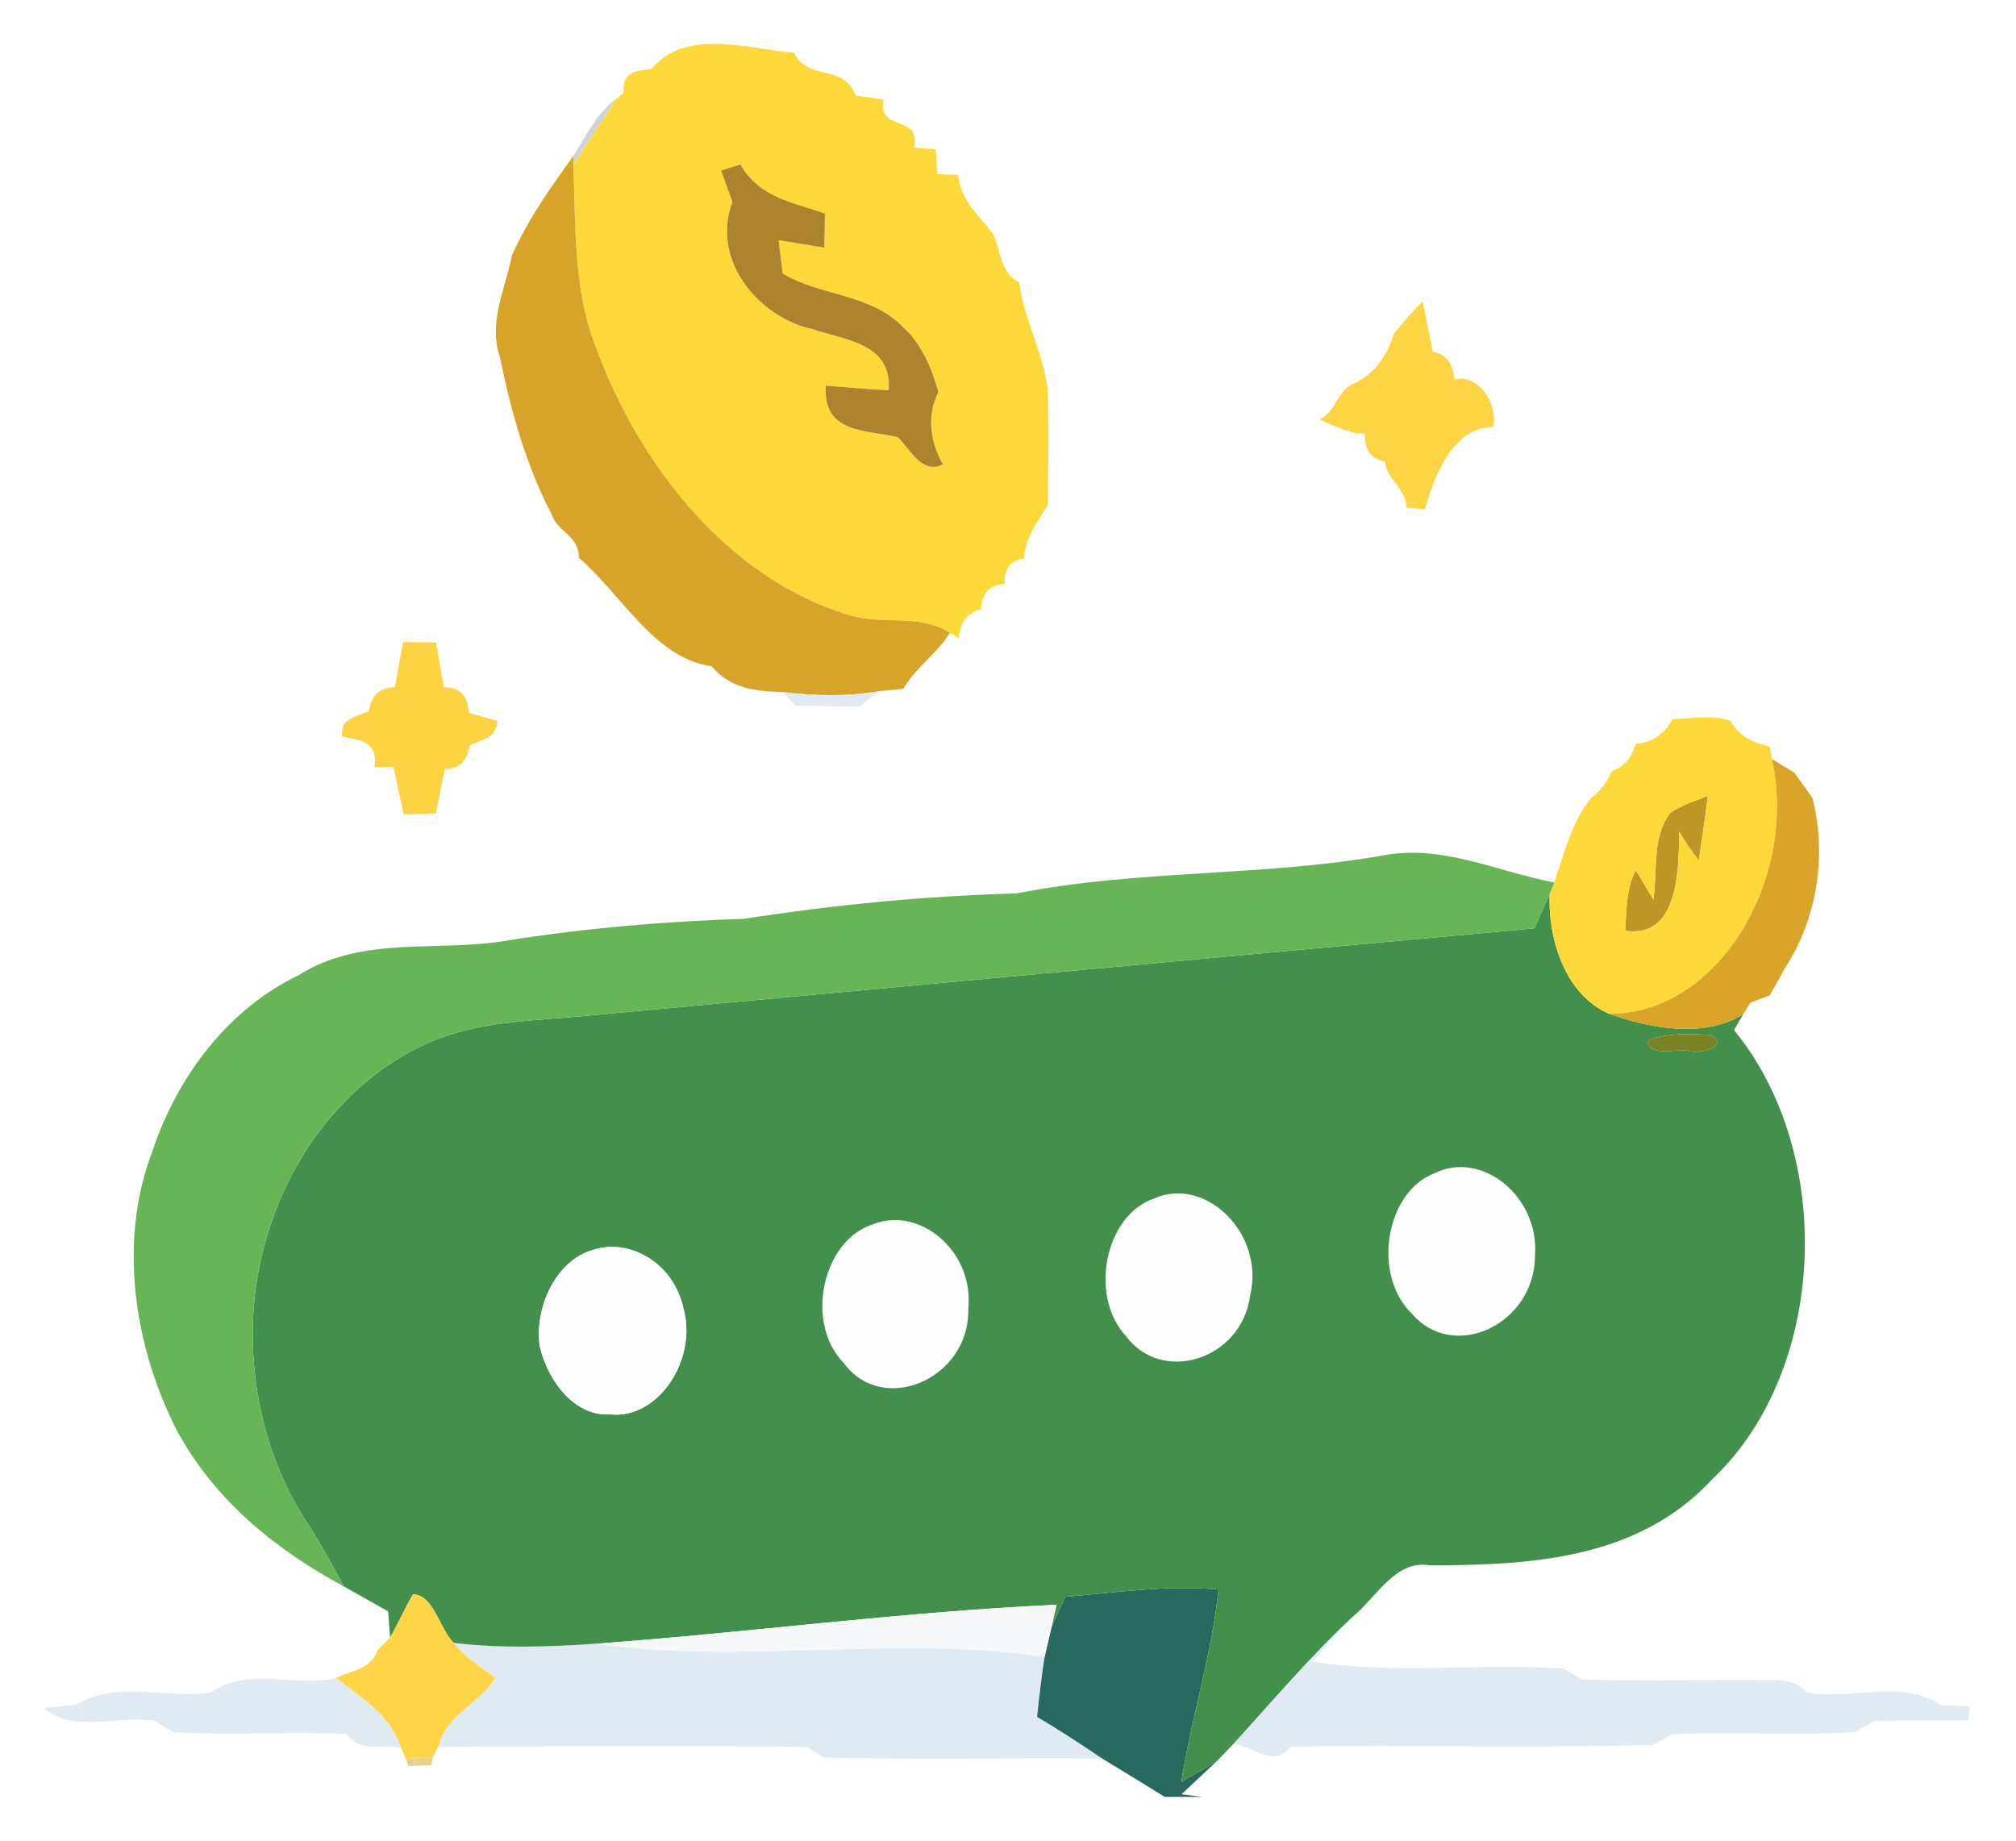 <svg width="184" height="168" viewBox="0 0 184 168" fill="none" xmlns="http://www.w3.org/2000/svg">
<g filter="url(#filter0_d)">
<path d="M59.422 2.319C62.679 -1.535 68.293 0.51 72.473 0.804C73.682 3.436 77.012 1.767 78.097 4.717C78.722 4.811 79.993 4.999 80.628 5.093C80.044 8.101 84.08 6.373 83.425 9.476C83.916 9.511 84.91 9.593 85.402 9.628C85.433 10.192 85.504 11.332 85.535 11.896C86.016 11.908 86.979 11.943 87.451 11.955C87.635 14.27 89.418 15.75 90.698 17.442C91.292 18.97 91.425 21.085 93.024 21.755C93.454 25.198 95.237 28.182 95.626 31.625C95.759 35.103 95.677 38.593 95.636 42.072C94.714 43.587 93.556 45.056 93.464 46.995C92.235 47.089 91.641 47.864 91.692 49.31C90.34 49.333 89.612 50.097 89.53 51.601C88.322 51.883 87.645 52.753 87.502 54.233L86.693 53.752C83.763 51.918 80.269 53.152 77.165 52.036C66.665 48.746 58.449 38.852 54.33 27.548C52.322 22.366 52.548 16.596 52.322 11.062C53.634 9.064 54.955 7.067 56.246 5.034L56.922 4.458C56.738 2.543 58.1 2.425 59.422 2.319ZM65.814 11.567C66.07 12.284 66.593 13.706 66.849 14.422C64.759 20.027 69.656 25.139 74.153 26.032C76.817 27.007 81.458 27.207 81.109 31.613C79.194 31.52 77.278 31.367 75.383 31.191C75.034 35.691 79.296 35.221 81.939 35.903C83.127 37.042 84.121 39.322 86.057 38.394C84.91 36.314 84.531 33.999 85.648 31.79C85.023 29.534 84.07 27.348 82.431 25.867C79.358 22.73 74.932 23.071 71.439 20.968C71.336 20.215 71.152 18.688 71.059 17.924C72.432 18.136 73.836 18.371 75.229 18.606C75.239 17.83 75.27 16.267 75.29 15.492C72.473 14.493 69.308 14.082 67.576 11.003C67.136 11.144 66.255 11.426 65.814 11.567Z" fill="#FCD839"/>
<path d="M52.333 10.229L52.323 11.063C52.548 16.597 52.323 22.367 54.331 27.549C58.449 38.853 66.665 48.747 77.165 52.037C80.269 53.153 83.763 51.919 86.693 53.752C85.474 55.738 83.62 56.855 82.441 58.864C81.878 58.923 80.772 59.028 80.208 59.087C77.299 59.592 74.359 59.522 71.449 59.169C69.113 59.087 66.644 58.899 64.964 56.808C59.781 56.138 56.748 50.286 52.835 46.902C52.865 44.904 50.888 44.563 50.335 42.918C48.03 38.5 46.637 33.565 45.623 28.571C44.537 25.445 46.125 22.378 46.709 19.359C48.184 16.01 50.253 13.107 52.333 10.229Z" fill="#D7A329"/>
<path d="M127.21 26.455C128.06 25.456 128.911 24.422 129.843 23.506C130.15 25.033 130.458 26.573 130.775 28.112C131.994 28.335 132.64 29.17 132.722 30.627C134.832 30.121 136.738 32.66 136.287 34.974C132.773 34.951 130.99 39.087 130.058 42.471C129.638 42.436 128.788 42.365 128.358 42.342C128.317 40.509 126.595 39.863 126.401 38.123C125.12 37.889 124.516 37.042 124.577 35.585C123.082 35.585 121.78 34.857 120.428 34.293C121.791 33.682 122.088 31.767 123.348 31.097C125.202 30.415 126.616 28.559 127.21 26.455Z" fill="#FDD444"/>
<path d="M52.333 10.227C53.459 8.441 54.627 6.103 56.246 5.034C54.955 7.067 53.634 9.064 52.322 11.062L52.333 10.227Z" fill="#D1D2D2"/>
<path d="M71.45 59.168C74.36 59.521 77.3 59.591 80.209 59.086C79.769 59.438 78.888 60.132 78.447 60.484C76.49 60.484 74.544 60.437 72.608 60.414C72.321 60.108 71.737 59.486 71.45 59.168Z" fill="#DFEAF2"/>
<path d="M112.54 155.205C116.085 151.304 119.537 147.238 123.338 143.666C122.129 144.959 120.951 146.298 119.824 147.661C127.395 148.86 135.088 147.755 142.7 148.296C143.13 148.542 143.981 149.036 144.401 149.283C149.666 149.459 154.932 149.306 160.208 149.33C161.775 149.447 163.65 148.966 164.9 150.47C168.916 151.233 173.567 149.177 177.183 151.645C177.828 151.668 179.109 151.715 179.754 151.739L179.652 153.008C176.773 153.019 173.905 152.972 171.047 153.09C170.606 153.337 169.725 153.842 169.285 154.089C163.732 154.418 158.169 154.018 152.617 154.277C152.176 154.523 151.305 155.005 150.865 155.252C139.842 155.558 128.819 155.252 117.806 155.405C116.3 157.508 114.302 155.24 112.54 155.205Z" fill="#DFEAF2"/>
<path d="M41.422 145.946C45.705 146.463 50.007 146.311 54.3 146.029C67.894 147.956 81.755 145.171 95.339 147.227C95.052 149.037 94.848 150.87 94.653 152.703C96.661 153.878 98.628 155.17 100.585 156.498C92.133 156.439 83.681 156.604 75.24 156.416C74.82 156.169 73.98 155.676 73.549 155.429C62.362 155.323 51.175 155.37 39.998 155.429C40.787 152.374 43.789 151.504 45.192 149.142C43.881 148.144 42.467 147.309 41.422 145.946Z" fill="#DFEAF2"/>
<path d="M19.295 150.459C22.635 148.062 26.948 150.059 30.677 149.143C32.869 150.929 35.594 152.409 36.598 155.511C34.938 155.147 32.828 156.017 31.619 154.242C26.354 154.043 21.088 154.383 15.843 154.101C15.423 153.855 14.583 153.337 14.173 153.079C10.864 152.433 6.776 154.313 4 151.904C4.748 151.822 6.244 151.657 6.991 151.575C10.71 149.342 15.248 151.105 19.295 150.459Z" fill="#DFEAF2"/>
<path d="M152.452 70.191C153.507 69.462 154.716 69.11 155.873 68.64C155.628 70.602 155.351 72.553 155.044 74.515C154.388 73.681 153.784 72.811 153.251 71.894C153.251 75.678 153.077 81.683 148.344 80.942C148.446 79.062 148.426 77.088 149.286 75.42C149.686 76.09 150.505 77.429 150.905 78.099C151.294 75.455 150.761 72.329 152.452 70.191Z" fill="#BD9726"/>
<path d="M130.929 103.08C135.221 100.942 140.507 105.207 140.097 110.577C140.108 116.852 132.691 120.365 128.859 115.9C125.222 112.41 126.421 104.808 130.929 103.08Z" fill="#FFFEFF"/>
<path d="M105.318 105.396C110.02 103.281 115.47 108.604 114.097 114.256C113.319 120.131 105.994 122.411 102.705 117.875C99.386 114.197 100.872 106.912 105.318 105.396Z" fill="#FFFEFF"/>
<path d="M79.645 107.757C83.886 106.018 88.906 110.166 88.374 115.418C88.548 121.857 80.537 125.3 76.971 120.353C73.417 116.687 75.097 109.202 79.645 107.757Z" fill="#FFFEFF"/>
<path d="M65.815 11.568C66.256 11.427 67.137 11.145 67.578 11.004C69.309 14.082 72.474 14.494 75.292 15.493C75.271 16.268 75.24 17.831 75.23 18.607C73.837 18.372 72.433 18.137 71.061 17.925C71.153 18.689 71.337 20.216 71.44 20.968C74.933 23.072 79.359 22.731 82.432 25.868C84.071 27.349 85.024 29.535 85.649 31.791C84.532 34 84.911 36.315 86.059 38.394C84.122 39.323 83.129 37.043 81.94 35.903C79.297 35.222 75.035 35.692 75.384 31.191C77.279 31.367 79.195 31.52 81.111 31.614C81.459 27.208 76.818 27.008 74.154 26.033C69.657 25.14 64.76 20.028 66.85 14.423C66.594 13.707 66.072 12.285 65.815 11.568Z" fill="#AB832D"/>
<path d="M97.245 141.74C101.896 141.352 106.547 140.635 111.208 141.082C110.594 147.063 108.739 152.726 107.817 158.637C108.924 157.991 110.051 157.368 111.137 156.663C110.307 157.438 108.658 158.989 107.838 159.765L109.733 160H106.291C104.396 158.801 102.48 157.662 100.585 156.498C98.628 155.171 96.661 153.878 94.653 152.703C94.848 150.87 95.053 149.037 95.34 147.227C95.493 146.581 95.79 145.277 95.944 144.619C96.354 143.643 96.794 142.68 97.245 141.74Z" fill="#27695D"/>
<path d="M140.047 80.731C140.498 79.685 140.959 78.651 141.43 77.617C141.297 82.082 143.018 86.865 146.87 88.533C150.66 89.873 155.465 90.778 159.091 88.592C158.876 88.945 158.466 89.662 158.262 90.014C167.523 101.294 166.805 120.988 156.346 130.941C149.451 138.45 139.432 138.837 130.499 138.873C127.333 138.309 125.602 141.869 123.338 143.667C119.537 147.239 116.085 151.305 112.54 155.206C112.192 155.57 111.485 156.299 111.137 156.663C110.051 157.368 108.924 157.991 107.818 158.637C108.74 152.727 110.594 147.063 111.209 141.082C106.547 140.635 101.896 141.352 97.245 141.74C96.794 142.68 96.354 143.643 95.944 144.619L96.436 142.468C82.36 143.103 68.356 145.006 54.3 146.029C50.008 146.311 45.705 146.464 41.423 145.947C40.06 144.63 39.661 141.646 37.704 141.505C36.936 142.774 36.352 144.172 35.604 145.453C35.553 144.865 35.461 143.667 35.42 143.068C34.047 142.292 32.695 141.528 31.353 140.776C30.369 138.873 29.324 137.028 28.207 135.242C23.055 127.651 21.59 116.923 24.653 107.934C27.46 99.273 34.108 92.294 41.986 90.167C45.5 89.215 49.137 89.109 52.733 88.78C81.838 86.101 110.942 83.375 140.047 80.731ZM150.363 90.954C150.517 92.599 153.139 91.624 154.184 91.929C154.881 92.247 158.046 91.53 156.141 90.46C154.236 90.355 152.166 90.261 150.363 90.954ZM130.929 103.081C126.422 104.808 125.223 112.411 128.86 115.9C132.691 120.366 140.108 116.852 140.098 110.577C140.508 105.207 135.222 100.942 130.929 103.081ZM105.318 105.395C100.872 106.911 99.386 114.197 102.706 117.874C105.994 122.41 113.319 120.131 114.097 114.255C115.47 108.603 110.02 103.28 105.318 105.395ZM79.645 107.757C75.097 109.203 73.416 116.688 76.971 120.354C80.537 125.301 88.548 121.858 88.374 115.419C88.906 110.166 83.886 106.018 79.645 107.757ZM54.095 110.084C50.827 111.012 48.737 115.207 49.27 118.92C50.059 122.187 52.508 125.289 55.694 125.089C60.047 125.571 63.694 120.107 62.373 115.395C61.492 111.341 57.548 108.956 54.095 110.084Z" fill="#43904C"/>
<path d="M36.781 54.598C37.775 54.609 38.789 54.621 39.804 54.633C40.019 55.996 40.254 57.359 40.5 58.722C41.955 58.722 42.713 59.498 42.785 61.06C43.43 61.248 44.741 61.613 45.387 61.801C45.356 63.458 43.85 63.493 42.846 64.057C42.631 65.49 41.883 66.207 40.613 66.172C40.316 67.523 40.039 68.875 39.793 70.238C39.056 70.261 37.581 70.308 36.843 70.332C36.536 68.886 36.218 67.441 35.911 66.007C35.48 66.007 34.62 65.996 34.179 65.996C34.548 63.622 32.735 63.516 31.219 63.234C31.044 61.46 32.581 61.425 33.657 60.908C33.892 59.451 34.691 58.722 36.044 58.722C36.29 57.347 36.536 55.972 36.781 54.598Z" fill="#FDD344"/>
<path d="M152.648 61.648C154.389 61.59 156.203 61.214 157.934 61.778C158.733 63.27 160.075 63.787 161.53 64.151L161.714 65.267C164.152 76.078 156.899 88.569 146.87 88.534C143.018 86.865 141.297 82.082 141.43 77.617L141.86 76.548C142.782 73.845 143.448 70.978 145.241 68.816C146.061 68.205 146.685 67.394 147.116 66.372C148.212 65.996 148.939 65.174 149.288 63.893C150.712 63.799 151.879 63.058 152.648 61.648ZM152.453 70.191C150.763 72.33 151.295 75.455 150.906 78.099C150.507 77.429 149.687 76.09 149.288 75.42C148.427 77.088 148.447 79.063 148.345 80.943C153.078 81.683 153.252 75.678 153.252 71.895C153.785 72.811 154.389 73.681 155.045 74.515C155.352 72.553 155.629 70.602 155.875 68.64C154.717 69.11 153.508 69.462 152.453 70.191Z" fill="#FDD839"/>
<path d="M54.096 110.084C57.549 108.956 61.493 111.341 62.374 115.395C63.695 120.107 60.048 125.571 55.694 125.089C52.508 125.289 50.06 122.187 49.271 118.92C48.739 115.207 50.828 111.012 54.096 110.084Z" fill="#FFFDFF"/>
<path d="M161.715 65.267C162.381 65.69 163.067 66.101 163.764 66.513C164.184 67.1 165.013 68.263 165.433 68.851C166.776 74.162 165.802 79.885 162.944 84.315C162.596 84.949 161.889 86.207 161.53 86.841C161.09 87.006 160.188 87.346 159.748 87.523L159.092 88.592C155.465 90.778 150.661 89.873 146.87 88.533C156.9 88.568 164.153 76.078 161.715 65.267Z" fill="#D9A427"/>
<path d="M92.768 77.546C103.966 75.325 115.398 76.042 126.606 74.009C131.851 73.151 136.779 75.584 141.86 76.547L141.43 77.617C140.958 78.651 140.498 79.685 140.047 80.731C110.942 83.374 81.837 86.1 52.733 88.78C49.137 89.109 45.5 89.214 41.986 90.166C34.108 92.293 27.459 99.273 24.652 107.933C21.589 116.922 23.054 127.65 28.207 135.241C29.324 137.027 30.369 138.872 31.352 140.776C25.39 137.568 19.715 133.114 16.17 126.616C12.287 119.049 10.73 109.378 13.896 101.118C16.252 93.985 21.057 87.969 27.234 85.019C33.135 81.283 40.071 82.975 46.463 81.812C53.573 80.695 60.724 80.084 67.895 79.861C76.141 78.58 84.439 77.769 92.768 77.546Z" fill="#68B557"/>
<path d="M150.364 90.954C152.167 90.26 154.236 90.355 156.142 90.46C158.047 91.529 154.882 92.246 154.185 91.929C153.14 91.624 150.517 92.599 150.364 90.954Z" fill="#7A8322"/>
<path d="M54.299 146.029C68.355 145.006 82.359 143.103 96.435 142.468L95.943 144.619C95.79 145.277 95.493 146.581 95.339 147.227C81.755 145.171 67.894 147.956 54.299 146.029Z" fill="#F6F7F9"/>
<path d="M37.705 141.505C39.661 141.646 40.061 144.631 41.423 145.947C42.468 147.31 43.882 148.144 45.193 149.143C43.79 151.505 40.788 152.374 39.999 155.429L39.508 156.357C38.893 156.393 37.674 156.487 37.059 156.534L36.598 155.511C35.594 152.409 32.869 150.929 30.677 149.143C32.008 148.473 33.873 148.391 34.488 146.569C34.775 146.287 35.328 145.735 35.604 145.453C36.352 144.172 36.936 142.774 37.705 141.505Z" fill="#FFD447"/>
<path d="M37.06 156.534C37.675 156.487 38.894 156.393 39.509 156.357L39.386 157.098C38.864 157.121 37.798 157.168 37.265 157.192L37.06 156.534Z" fill="#E8D18B"/>
</g>
<defs>
<filter id="filter0_d" x="0" y="0" width="183.754" height="168" filterUnits="userSpaceOnUse" color-interpolation-filters="sRGB">
<feFlood flood-opacity="0" result="BackgroundImageFix"/>
<feColorMatrix in="SourceAlpha" type="matrix" values="0 0 0 0 0 0 0 0 0 0 0 0 0 0 0 0 0 0 127 0"/>
<feOffset dy="4"/>
<feGaussianBlur stdDeviation="2"/>
<feColorMatrix type="matrix" values="0 0 0 0 0 0 0 0 0 0 0 0 0 0 0 0 0 0 0.25 0"/>
<feBlend mode="normal" in2="BackgroundImageFix" result="effect1_dropShadow"/>
<feBlend mode="normal" in="SourceGraphic" in2="effect1_dropShadow" result="shape"/>
</filter>
</defs>
</svg>
